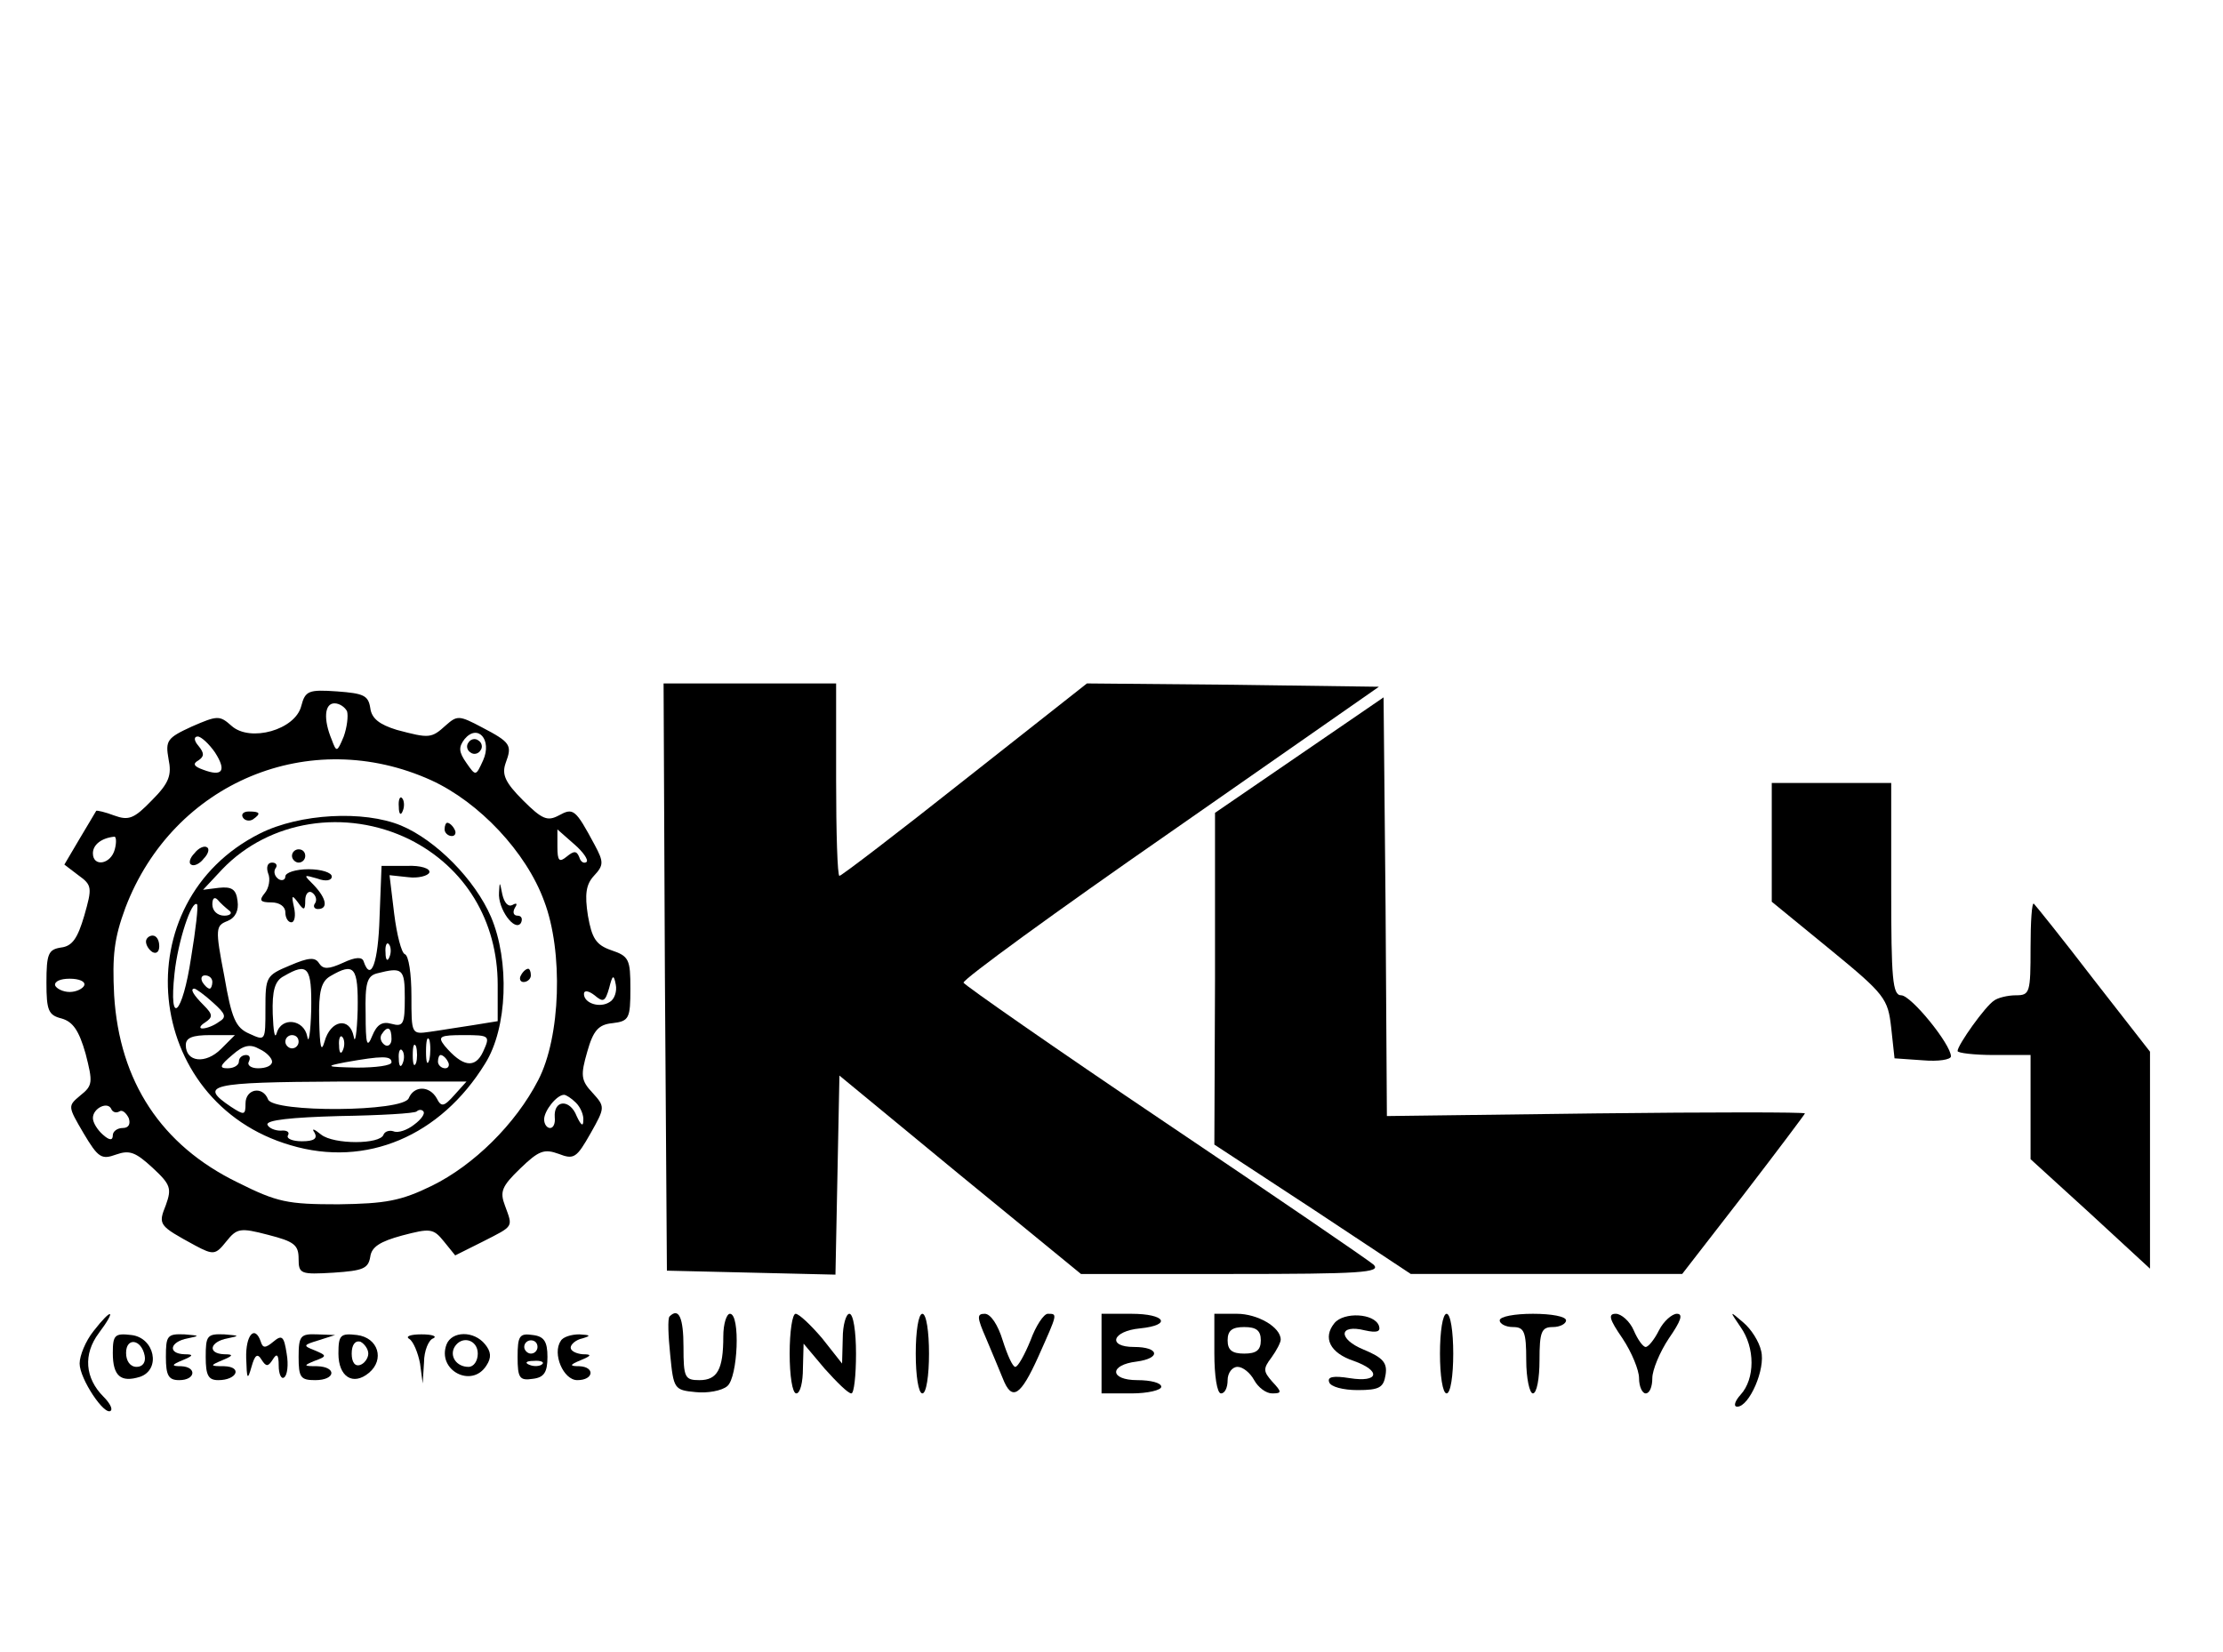 <?xml version="1.0" standalone="no"?>
<!DOCTYPE svg PUBLIC "-//W3C//DTD SVG 20010904//EN"
 "http://www.w3.org/TR/2001/REC-SVG-20010904/DTD/svg10.dtd">
<svg version="1.0" xmlns="http://www.w3.org/2000/svg"
 width="335pt" height="249pt" viewBox="0 0 335 249"
 preserveAspectRatio="xMidYMid meet">

<g transform="translate(0,249) scale(0.1,-0.1)"
fill="#000000" stroke="none">
<path d="M1002 1018 l3 -443 127 -3 127 -3 3 150 3 150 182 -150 182 -149 228
0 c193 0 225 2 213 14 -8 7 -150 104 -315 215 -165 111 -301 206 -303 210 -1
5 139 107 312 227 l314 219 -220 3 -220 2 -184 -145 c-101 -80 -186 -145 -189
-145 -3 0 -5 65 -5 145 l0 145 -130 0 -130 0 2 -442z"/>
<path d="M454 1426 c-9 -36 -77 -55 -105 -30 -18 16 -21 16 -60 -1 -37 -17
-40 -21 -35 -49 5 -24 1 -36 -25 -62 -27 -28 -35 -31 -57 -23 -13 5 -26 8 -27
7 -1 -2 -12 -20 -25 -42 l-23 -39 21 -16 c21 -15 21 -19 9 -61 -10 -34 -18
-46 -35 -48 -19 -3 -22 -9 -22 -53 0 -42 3 -49 23 -54 17 -5 26 -18 36 -53 11
-43 11 -48 -8 -63 -19 -16 -19 -16 5 -57 22 -37 27 -40 49 -32 20 7 29 4 55
-20 27 -25 29 -31 20 -56 -12 -30 -11 -31 44 -61 28 -15 31 -14 47 6 16 20 21
21 63 10 39 -10 46 -15 46 -36 0 -23 3 -24 53 -21 44 3 52 6 55 24 2 15 15 23
48 32 42 11 47 11 63 -9 l17 -21 42 21 c47 24 45 21 33 54 -8 21 -5 29 23 56
28 27 36 30 58 22 23 -9 27 -6 48 31 22 39 22 40 3 61 -18 19 -18 27 -8 62 9
32 17 41 38 43 25 3 27 7 27 52 0 44 -2 49 -29 58 -23 8 -29 18 -35 52 -5 32
-3 47 9 60 15 16 15 21 1 47 -29 54 -32 56 -54 44 -17 -9 -25 -6 -54 23 -27
27 -32 39 -26 56 10 27 8 31 -36 54 -34 18 -37 18 -54 3 -22 -20 -25 -20 -74
-7 -26 8 -38 17 -40 33 -3 19 -10 22 -50 25 -43 3 -48 1 -54 -22z m69 -8 c2
-7 0 -24 -5 -38 -10 -24 -11 -24 -18 -5 -13 31 -11 55 4 55 8 0 16 -6 19 -12z
m205 -74 c-11 -24 -11 -24 -25 -4 -12 17 -12 24 -3 36 20 24 42 -1 28 -32z
m-404 12 c18 -28 11 -37 -18 -26 -14 5 -16 9 -7 14 9 6 9 11 0 22 -7 8 -7 14
-1 14 5 0 17 -11 26 -24z m326 -42 c72 -33 143 -108 170 -182 29 -76 25 -205
-9 -270 -34 -66 -97 -128 -160 -159 -47 -23 -70 -27 -141 -28 -77 0 -92 3
-152 33 -115 56 -178 152 -186 282 -3 60 0 86 17 132 72 189 278 275 461 192z
m234 -123 c-4 -3 -9 0 -11 7 -4 10 -8 10 -19 1 -11 -9 -14 -7 -14 15 l0 26 25
-22 c14 -12 22 -24 19 -27z m-711 19 c-6 -23 -33 -27 -33 -6 0 13 13 23 32 25
3 1 4 -8 1 -19z m-46 -205 c-2 -5 -12 -10 -22 -10 -10 0 -20 5 -22 10 -1 6 8
10 22 10 14 0 24 -4 22 -10z m792 -25 c-15 -10 -39 -2 -39 12 0 6 7 5 16 -2
13 -11 16 -10 22 11 5 20 7 21 10 5 2 -10 -2 -22 -9 -26z m-51 -152 c7 -7 12
-19 11 -27 0 -10 -4 -6 -10 7 -10 26 -35 25 -33 -2 1 -9 -2 -16 -7 -16 -5 0
-9 6 -9 13 0 13 19 37 30 37 3 0 11 -5 18 -12z m-688 -13 c4 3 10 -2 14 -10 3
-9 0 -15 -9 -15 -8 0 -15 -5 -15 -11 0 -8 -5 -8 -15 1 -8 7 -15 18 -15 25 0
15 23 26 28 13 2 -4 7 -6 12 -3z"/>
<path d="M706 1371 c-4 -5 -2 -12 3 -15 5 -4 12 -2 15 3 4 5 2 12 -3 15 -5 4
-12 2 -15 -3z"/>
<path d="M601 1274 c0 -11 3 -14 6 -6 3 7 2 16 -1 19 -3 4 -6 -2 -5 -13z"/>
<path d="M366 1258 c3 -5 10 -6 15 -3 13 9 11 12 -6 12 -8 0 -12 -4 -9 -9z"/>
<path d="M392 1234 c-206 -103 -177 -405 46 -470 114 -34 226 14 293 123 34
54 37 155 9 221 -24 56 -83 116 -136 138 -56 23 -152 18 -212 -12z m225 -9
c84 -42 133 -123 133 -219 l0 -55 -37 -6 c-21 -3 -50 -8 -65 -10 -28 -4 -28
-4 -28 54 0 33 -4 61 -10 63 -5 2 -12 29 -16 61 l-7 58 28 -3 c15 -2 30 2 32
7 2 6 -13 11 -34 10 l-38 0 -3 -77 c-2 -69 -13 -99 -24 -67 -2 7 -12 7 -31 -2
-22 -10 -30 -10 -36 -1 -6 10 -16 9 -44 -3 -36 -15 -37 -17 -37 -65 0 -49 0
-49 -24 -38 -21 9 -27 23 -38 87 -14 72 -13 76 5 83 12 5 17 16 15 30 -2 18
-9 22 -28 20 l-24 -3 29 31 c71 74 186 92 282 45z m-272 -107 c6 -4 2 -8 -7
-8 -10 0 -18 7 -18 17 0 9 3 12 8 7 4 -5 12 -12 17 -16z m-57 -71 c-13 -87
-34 -106 -25 -24 5 48 26 112 34 104 2 -2 -2 -38 -9 -80z m299 1 c-3 -8 -6 -5
-6 6 -1 11 2 17 5 13 3 -3 4 -12 1 -19z m-118 -80 c-1 -35 -4 -53 -6 -40 -5
26 -39 30 -46 5 -3 -10 -5 3 -6 29 -1 35 3 50 17 57 36 21 42 14 41 -51z m70
0 c-1 -35 -4 -53 -6 -40 -6 30 -35 25 -44 -8 -5 -17 -7 -8 -8 32 -1 44 3 59
17 67 36 21 42 14 41 -51z m71 18 c0 -39 -2 -44 -20 -39 -14 4 -22 -1 -29 -18
-8 -20 -10 -13 -10 33 -1 46 2 57 17 61 39 10 42 7 42 -37z m-290 24 c0 -5 -2
-10 -4 -10 -3 0 -8 5 -11 10 -3 6 -1 10 4 10 6 0 11 -4 11 -10z m1 -31 c19
-17 21 -22 9 -29 -8 -6 -19 -10 -25 -10 -5 0 -4 4 4 9 12 8 12 12 -2 26 -16
16 -21 25 -14 25 2 0 15 -9 28 -21z m269 -55 c0 -8 -5 -12 -10 -9 -6 4 -8 11
-5 16 9 14 15 11 15 -7z m-257 -15 c-23 -23 -53 -20 -53 6 0 11 10 15 37 15
l37 0 -21 -21z m117 11 c0 -5 -4 -10 -10 -10 -5 0 -10 5 -10 10 0 6 5 10 10
10 6 0 10 -4 10 -10z m67 -12 c-3 -8 -6 -5 -6 6 -1 11 2 17 5 13 3 -3 4 -12 1
-19z m130 -15 c-3 -10 -5 -4 -5 12 0 17 2 24 5 18 2 -7 2 -21 0 -30z m81 12
c-12 -26 -31 -23 -58 9 -11 14 -7 16 29 16 39 0 40 -1 29 -25z m-318 -15 c0
-6 -9 -10 -21 -10 -11 0 -17 5 -14 10 3 6 1 10 -4 10 -6 0 -11 -4 -11 -10 0
-5 -7 -10 -17 -10 -13 0 -12 4 7 20 17 15 27 17 41 9 11 -5 19 -14 19 -19z
m217 -2 c-3 -7 -5 -2 -5 12 0 14 2 19 5 13 2 -7 2 -19 0 -25z m-20 0 c-3 -8
-6 -5 -6 6 -1 11 2 17 5 13 3 -3 4 -12 1 -19z m-17 1 c0 -5 -24 -8 -52 -8 -47
1 -49 2 -18 8 56 10 70 10 70 0z m85 1 c3 -5 1 -10 -4 -10 -6 0 -11 5 -11 10
0 6 2 10 4 10 3 0 8 -4 11 -10z m10 -50 c-16 -18 -20 -19 -27 -5 -11 19 -34
19 -42 0 -8 -21 -204 -22 -212 -2 -8 21 -34 16 -34 -6 0 -18 -2 -18 -22 -5
-49 33 -33 37 163 38 l192 0 -18 -20z m-61 -45 c-10 -8 -24 -13 -31 -10 -6 2
-13 0 -15 -5 -5 -15 -75 -15 -94 0 -11 9 -15 10 -10 3 5 -9 -1 -13 -19 -13
-14 0 -24 4 -21 9 3 5 -2 8 -11 7 -9 0 -18 4 -20 9 -2 7 36 11 108 13 62 1
114 4 117 7 3 3 8 3 10 0 3 -3 -3 -12 -14 -20z"/>
<path d="M440 1200 c0 -5 5 -10 10 -10 6 0 10 5 10 10 0 6 -4 10 -10 10 -5 0
-10 -4 -10 -10z"/>
<path d="M404 1174 c4 -9 1 -23 -5 -30 -9 -11 -7 -14 10 -14 12 0 21 -6 21
-15 0 -8 4 -15 9 -15 5 0 7 10 4 23 -4 18 -3 19 6 7 9 -13 11 -12 11 3 0 10 5
15 10 12 6 -4 8 -11 5 -16 -4 -5 -1 -9 4 -9 16 0 13 16 -6 36 -16 16 -16 16 5
10 13 -5 22 -3 22 3 0 6 -16 11 -35 11 -19 0 -35 -5 -35 -11 0 -5 -5 -7 -10
-4 -6 4 -8 11 -5 16 4 5 1 9 -5 9 -7 0 -9 -7 -6 -16z"/>
<path d="M670 1240 c0 -5 5 -10 11 -10 5 0 7 5 4 10 -3 6 -8 10 -11 10 -2 0
-4 -4 -4 -10z"/>
<path d="M293 1204 c-7 -7 -9 -15 -5 -17 4 -3 13 1 19 9 7 7 9 15 5 17 -4 3
-13 -1 -19 -9z"/>
<path d="M752 1145 c-2 -25 24 -60 33 -46 3 6 1 11 -5 11 -6 0 -8 5 -4 12 4 6
3 8 -4 4 -6 -3 -12 3 -15 16 -4 20 -4 20 -5 3z"/>
<path d="M220 1071 c0 -6 5 -13 10 -16 6 -3 10 1 10 9 0 9 -4 16 -10 16 -5 0
-10 -4 -10 -9z"/>
<path d="M785 1020 c-3 -5 -1 -10 4 -10 6 0 11 5 11 10 0 6 -2 10 -4 10 -3 0
-8 -4 -11 -10z"/>
<path d="M1958 1352 l-127 -87 0 -250 -1 -250 148 -97 148 -98 205 0 204 0 93
120 c50 65 92 121 92 122 0 2 -142 2 -315 0 l-315 -4 -2 316 -3 315 -127 -87z"/>
<path d="M2670 1221 l0 -90 88 -72 c83 -68 87 -74 92 -118 l5 -46 43 -3 c23
-2 42 1 42 6 0 18 -60 92 -75 92 -13 0 -15 25 -15 160 l0 160 -90 0 -90 0 0
-89z"/>
<path d="M3060 1062 c0 -68 -1 -72 -22 -72 -13 0 -28 -4 -33 -8 -13 -8 -55
-67 -55 -76 0 -3 25 -6 55 -6 l55 0 0 -79 0 -78 90 -82 90 -83 0 164 0 163
-85 109 c-46 60 -87 111 -90 114 -3 3 -5 -27 -5 -66z"/>
<path d="M141 484 c-12 -15 -21 -37 -21 -49 0 -23 38 -80 47 -71 3 3 -2 12
-11 21 -28 28 -31 64 -7 96 27 36 20 39 -8 3z"/>
<path d="M1009 506 c-3 -3 -2 -29 1 -58 5 -51 6 -53 38 -56 18 -2 40 2 48 9
16 13 20 109 4 109 -5 0 -10 -15 -10 -34 0 -50 -9 -66 -36 -66 -22 0 -24 4
-24 50 0 44 -7 60 -21 46z"/>
<path d="M1190 450 c0 -33 4 -60 10 -60 6 0 10 17 10 38 l1 37 32 -38 c18 -20
35 -37 40 -37 4 0 7 27 7 60 0 33 -4 60 -10 60 -5 0 -10 -17 -10 -37 l-1 -38
-30 38 c-17 20 -35 37 -40 37 -5 0 -9 -27 -9 -60z"/>
<path d="M1380 450 c0 -33 4 -60 10 -60 6 0 10 27 10 60 0 33 -4 60 -10 60 -6
0 -10 -27 -10 -60z"/>
<path d="M1486 473 c9 -21 20 -48 25 -60 14 -36 27 -27 54 33 29 65 29 64 14
64 -6 0 -18 -18 -26 -40 -9 -22 -19 -40 -23 -40 -4 0 -12 18 -19 40 -7 23 -18
40 -27 40 -12 0 -12 -5 2 -37z"/>
<path d="M1660 450 l0 -60 45 0 c25 0 45 5 45 10 0 6 -16 10 -36 10 -42 0 -43
23 -1 28 37 5 34 22 -4 22 -41 0 -33 24 9 28 49 5 38 22 -13 22 l-45 0 0 -60z"/>
<path d="M1830 450 c0 -33 4 -60 10 -60 6 0 10 9 10 20 0 11 7 20 15 20 8 0
19 -9 25 -20 6 -11 18 -20 27 -20 15 0 15 2 0 18 -13 15 -14 19 -1 36 8 11 14
23 14 27 0 19 -35 39 -66 39 l-34 0 0 -60z m70 20 c0 -15 -7 -20 -25 -20 -18
0 -25 5 -25 20 0 15 7 20 25 20 18 0 25 -5 25 -20z"/>
<path d="M2011 496 c-18 -22 -7 -45 29 -57 42 -15 38 -33 -6 -26 -25 4 -34 2
-31 -6 2 -7 21 -12 43 -12 33 0 39 4 42 23 3 18 -4 26 -33 38 -39 16 -38 39 2
29 18 -4 24 -2 21 7 -7 19 -53 21 -67 4z"/>
<path d="M2170 450 c0 -33 4 -60 10 -60 6 0 10 27 10 60 0 33 -4 60 -10 60 -6
0 -10 -27 -10 -60z"/>
<path d="M2260 500 c0 -5 9 -10 20 -10 17 0 20 -7 20 -50 0 -27 5 -50 10 -50
6 0 10 23 10 50 0 43 3 50 20 50 11 0 20 5 20 10 0 6 -22 10 -50 10 -27 0 -50
-4 -50 -10z"/>
<path d="M2445 473 c14 -21 25 -48 25 -60 0 -13 5 -23 10 -23 6 0 10 10 10 23
0 12 11 39 25 60 18 26 22 37 12 37 -7 0 -20 -11 -27 -25 -7 -14 -16 -25 -20
-25 -4 0 -12 11 -18 25 -6 14 -19 25 -27 25 -12 0 -10 -8 10 -37z"/>
<path d="M2623 490 c22 -31 22 -78 0 -102 -9 -10 -11 -18 -5 -18 18 0 43 57
36 84 -3 14 -15 33 -27 43 -21 18 -21 18 -4 -7z"/>
<path d="M170 451 c0 -35 12 -45 41 -36 32 11 22 59 -13 63 -25 3 -28 0 -28
-27z m48 -4 c2 -10 -3 -17 -12 -17 -10 0 -16 9 -16 21 0 24 23 21 28 -4z"/>
<path d="M250 445 c0 -28 4 -35 20 -35 25 0 27 20 3 21 -15 0 -15 2 2 9 17 7
17 9 3 9 -26 1 -22 19 5 24 19 4 18 4 -5 6 -26 1 -28 -2 -28 -34z"/>
<path d="M310 445 c0 -28 4 -35 19 -35 28 0 37 20 9 21 -22 0 -22 1 -3 9 17 7
17 9 3 9 -26 1 -22 19 5 24 19 4 18 4 -5 6 -26 1 -28 -2 -28 -34z"/>
<path d="M371 443 c1 -32 2 -34 8 -13 5 18 9 21 15 11 7 -11 10 -11 17 0 6 10
9 8 9 -9 0 -13 4 -21 8 -18 5 3 7 19 4 36 -4 26 -7 29 -20 18 -12 -10 -16 -10
-19 0 -9 26 -23 10 -22 -25z"/>
<path d="M450 445 c0 -31 3 -35 25 -35 31 0 33 20 3 21 -21 0 -21 1 -4 8 19 7
19 8 0 16 -18 7 -17 8 6 15 l25 8 -27 1 c-25 1 -28 -2 -28 -34z"/>
<path d="M510 450 c0 -35 22 -49 46 -29 24 20 14 53 -18 57 -25 3 -28 0 -28
-28z m45 0 c0 -7 -6 -15 -12 -17 -8 -3 -13 4 -13 17 0 13 5 20 13 18 6 -3 12
-11 12 -18z"/>
<path d="M617 472 c6 -4 13 -21 16 -37 l4 -30 2 32 c0 17 7 34 14 36 6 3 -1 6
-18 6 -16 0 -25 -3 -18 -7z"/>
<path d="M673 464 c-15 -39 38 -67 60 -32 8 12 7 21 -2 32 -17 21 -50 20 -58
0z m47 -14 c0 -11 -6 -20 -14 -20 -18 0 -29 16 -21 30 11 18 35 11 35 -10z"/>
<path d="M780 445 c0 -32 3 -36 23 -33 17 2 22 10 22 33 0 23 -5 31 -22 33
-20 3 -23 -1 -23 -33z m30 15 c0 -5 -4 -10 -10 -10 -5 0 -10 5 -10 10 0 6 5
10 10 10 6 0 10 -4 10 -10z m7 -26 c-3 -3 -12 -4 -19 -1 -8 3 -5 6 6 6 11 1
17 -2 13 -5z"/>
<path d="M845 469 c-13 -19 4 -59 25 -59 25 0 27 20 3 21 -15 0 -15 2 2 9 17
7 17 9 3 9 -10 1 -18 5 -18 10 0 5 8 12 18 14 13 4 12 5 -5 6 -12 0 -25 -4
-28 -10z"/>
</g>
</svg>
